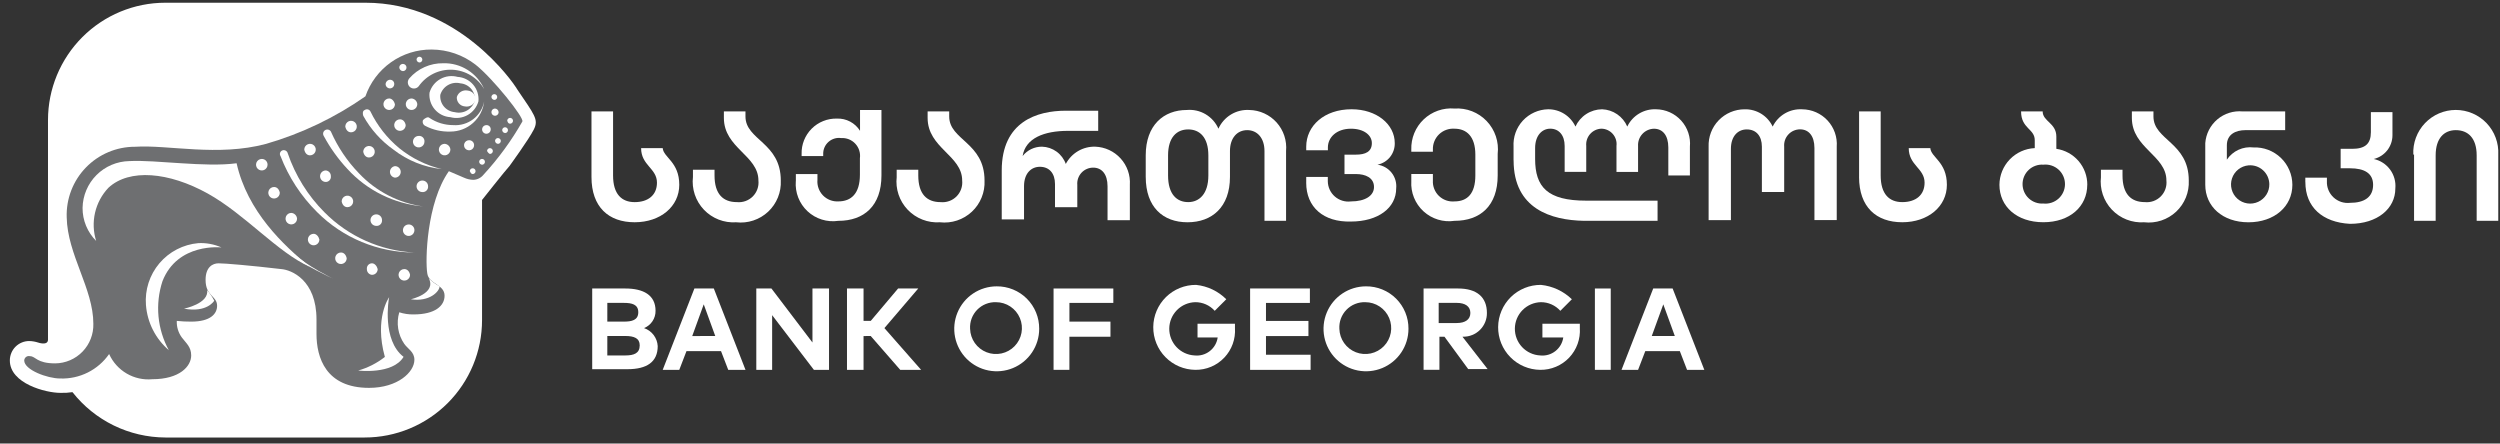 <svg width="186" height="33" viewBox="0 0 186 33" fill="none" xmlns="http://www.w3.org/2000/svg">
<rect x="0" y="0" width="186" height="33" fill="#333333" stroke="none"/>
<g clip-path="url(#clip0_926_7866)">
<path d="M38.437 6.571C38.167 6.148 34.151 0.203 27.188 0.203H12.3C9.985 0.203 7.765 1.123 6.128 2.76C4.491 4.397 3.571 6.618 3.571 8.933V25.267C3.571 25.749 2.821 25.481 2.821 25.481C2.613 25.415 2.396 25.378 2.178 25.373C1.988 25.372 1.799 25.409 1.624 25.482C1.448 25.554 1.288 25.661 1.154 25.795C1.019 25.93 0.913 26.09 0.841 26.265C0.768 26.441 0.732 26.63 0.732 26.82C0.732 28.538 3.41 29.229 4.482 29.229C4.786 29.24 5.09 29.222 5.391 29.176C6.214 30.222 7.263 31.069 8.46 31.654C9.656 32.238 10.969 32.544 12.3 32.55H27.134C29.45 32.55 31.67 31.63 33.307 29.993C34.944 28.356 35.864 26.136 35.864 23.82V14.877C35.864 14.877 37.684 12.575 37.899 12.361C37.899 12.361 39.344 10.379 39.718 9.631C40.093 8.883 39.772 8.56 38.433 6.579" fill="white"/>
<path d="M29.702 23.233C30.047 23.346 30.41 23.401 30.773 23.393C32.379 23.393 33.076 22.75 33.076 22.001C33.076 21.144 31.897 21.144 31.79 20.342C31.629 19.377 31.736 15.093 33.396 12.737L34.521 13.219C34.74 13.32 34.977 13.375 35.218 13.38C35.362 13.375 35.504 13.339 35.634 13.274C35.763 13.209 35.877 13.117 35.968 13.005C37.08 11.798 38.05 10.469 38.862 9.042C39.023 8.775 36.666 5.829 35.381 4.812C34.446 4.086 33.298 3.69 32.115 3.685C31.032 3.676 29.975 4.008 29.091 4.632C28.207 5.257 27.541 6.143 27.188 7.166C24.936 8.744 22.439 9.939 19.797 10.704C16.209 11.669 12.514 10.758 10.051 10.919C9.369 10.917 8.693 11.052 8.064 11.318C7.436 11.583 6.867 11.972 6.392 12.462C5.917 12.951 5.546 13.532 5.3 14.169C5.055 14.805 4.94 15.485 4.963 16.167C5.017 18.952 6.945 21.469 6.945 24.093C6.955 24.473 6.889 24.852 6.751 25.207C6.613 25.562 6.406 25.886 6.142 26.159C5.878 26.433 5.561 26.652 5.212 26.802C4.862 26.953 4.486 27.032 4.105 27.035C2.713 27.035 2.66 26.5 2.231 26.5C2.181 26.487 2.129 26.485 2.079 26.495C2.029 26.505 1.981 26.526 1.94 26.557C1.899 26.588 1.865 26.627 1.841 26.673C1.817 26.718 1.804 26.769 1.802 26.82C1.802 27.517 3.521 28.16 4.48 28.16C5.191 28.185 5.896 28.032 6.532 27.714C7.168 27.396 7.713 26.924 8.119 26.34C8.393 26.948 8.85 27.456 9.426 27.792C10.002 28.128 10.669 28.276 11.333 28.214C13.367 28.214 14.225 27.25 14.225 26.447C14.225 25.804 13.85 25.537 13.528 25.108C13.267 24.752 13.134 24.317 13.153 23.875C13.509 23.913 13.867 23.931 14.225 23.929C15.67 23.929 16.152 23.34 16.152 22.75C16.152 22 15.295 22.054 15.295 20.823C15.295 19.858 15.831 19.591 16.259 19.591C16.742 19.591 18.616 19.751 20.919 20.019C21.669 20.073 23.547 20.823 23.547 23.768V24.84C23.547 26.607 24.243 28.857 27.457 28.857C29.599 28.857 30.831 27.678 30.831 26.769C30.831 26.179 30.349 25.965 30.081 25.59C29.846 25.25 29.691 24.862 29.626 24.454C29.561 24.047 29.588 23.63 29.706 23.234" fill="#6E6F71"/>
<path d="M34.898 10.432C34.824 10.432 34.752 10.454 34.69 10.495C34.628 10.536 34.58 10.595 34.552 10.664C34.524 10.732 34.516 10.807 34.531 10.88C34.545 10.953 34.581 11.02 34.633 11.072C34.686 11.125 34.752 11.16 34.825 11.175C34.898 11.189 34.973 11.182 35.042 11.153C35.111 11.125 35.169 11.077 35.21 11.015C35.252 10.954 35.273 10.881 35.273 10.807C35.275 10.757 35.266 10.708 35.248 10.662C35.229 10.616 35.202 10.574 35.166 10.539C35.131 10.504 35.09 10.476 35.043 10.458C34.997 10.44 34.948 10.431 34.898 10.432Z" fill="white"/>
<path d="M36.188 9.308C36.125 9.308 36.063 9.327 36.01 9.362C35.957 9.397 35.916 9.448 35.892 9.506C35.867 9.565 35.861 9.63 35.873 9.692C35.886 9.754 35.916 9.812 35.961 9.857C36.006 9.902 36.063 9.932 36.126 9.945C36.188 9.957 36.253 9.951 36.312 9.926C36.37 9.902 36.42 9.861 36.456 9.808C36.491 9.755 36.51 9.693 36.51 9.629C36.512 9.587 36.505 9.544 36.489 9.504C36.474 9.464 36.45 9.428 36.42 9.398C36.39 9.368 36.353 9.344 36.314 9.329C36.274 9.313 36.231 9.306 36.188 9.308Z" fill="white"/>
<path d="M36.83 8.076C36.777 8.076 36.726 8.092 36.682 8.121C36.638 8.151 36.603 8.192 36.583 8.241C36.563 8.29 36.557 8.344 36.568 8.396C36.578 8.448 36.603 8.496 36.641 8.533C36.678 8.571 36.726 8.596 36.778 8.607C36.83 8.617 36.884 8.612 36.933 8.591C36.982 8.571 37.024 8.537 37.053 8.493C37.083 8.449 37.098 8.397 37.098 8.344C37.094 8.274 37.064 8.209 37.015 8.159C36.965 8.11 36.9 8.08 36.83 8.076Z" fill="white"/>
<path d="M26.118 9.844C26.203 9.844 26.286 9.819 26.356 9.772C26.427 9.725 26.482 9.658 26.514 9.579C26.546 9.501 26.555 9.415 26.538 9.332C26.522 9.249 26.481 9.172 26.421 9.112C26.361 9.052 26.285 9.012 26.201 8.995C26.118 8.979 26.032 8.987 25.954 9.019C25.876 9.052 25.809 9.107 25.762 9.177C25.715 9.248 25.689 9.331 25.689 9.415C25.743 9.683 25.904 9.844 26.118 9.844Z" fill="white"/>
<path d="M27.671 19.59C27.617 19.591 27.564 19.603 27.515 19.625C27.466 19.648 27.423 19.68 27.387 19.721C27.352 19.761 27.326 19.809 27.31 19.86C27.294 19.912 27.289 19.966 27.296 20.019C27.291 20.125 27.328 20.228 27.398 20.308C27.467 20.388 27.565 20.438 27.671 20.448C27.727 20.448 27.783 20.438 27.836 20.417C27.888 20.395 27.936 20.364 27.976 20.324C28.016 20.284 28.047 20.236 28.068 20.184C28.09 20.131 28.1 20.075 28.099 20.019C28.046 19.805 27.885 19.59 27.671 19.59Z" fill="white"/>
<path d="M30.081 20.019C29.996 20.019 29.913 20.044 29.843 20.091C29.772 20.138 29.717 20.205 29.685 20.284C29.652 20.362 29.644 20.448 29.66 20.531C29.677 20.614 29.718 20.691 29.778 20.751C29.838 20.811 29.914 20.852 29.997 20.868C30.08 20.884 30.166 20.876 30.245 20.844C30.323 20.811 30.39 20.756 30.437 20.686C30.484 20.615 30.509 20.532 30.509 20.448C30.456 20.18 30.295 20.019 30.081 20.019Z" fill="white"/>
<path d="M27.993 15.948C27.879 15.948 27.77 15.993 27.69 16.073C27.61 16.154 27.564 16.263 27.564 16.376C27.564 16.49 27.61 16.599 27.69 16.68C27.77 16.76 27.879 16.805 27.993 16.805C28.05 16.81 28.109 16.803 28.163 16.783C28.217 16.764 28.267 16.732 28.308 16.691C28.349 16.65 28.38 16.601 28.4 16.547C28.419 16.492 28.427 16.434 28.422 16.376C28.422 16.32 28.412 16.264 28.391 16.211C28.369 16.159 28.338 16.111 28.298 16.072C28.258 16.032 28.21 16 28.158 15.979C28.105 15.957 28.049 15.947 27.993 15.948Z" fill="white"/>
<path d="M29.385 13.217C29.499 13.217 29.608 13.172 29.688 13.092C29.769 13.012 29.814 12.903 29.814 12.789C29.814 12.675 29.769 12.566 29.688 12.486C29.608 12.405 29.499 12.36 29.385 12.36C29.282 12.375 29.187 12.426 29.118 12.505C29.049 12.583 29.012 12.684 29.012 12.789C29.012 12.893 29.049 12.995 29.118 13.073C29.187 13.152 29.282 13.203 29.385 13.217Z" fill="white"/>
<path d="M23.065 11.557C23.15 11.557 23.233 11.532 23.303 11.485C23.374 11.438 23.429 11.371 23.461 11.293C23.494 11.214 23.502 11.128 23.486 11.045C23.469 10.962 23.428 10.886 23.368 10.826C23.308 10.766 23.232 10.725 23.149 10.708C23.066 10.692 22.98 10.7 22.901 10.733C22.823 10.765 22.756 10.82 22.709 10.891C22.662 10.961 22.637 11.044 22.637 11.129C22.69 11.397 22.851 11.557 23.065 11.557Z" fill="white"/>
<path d="M25.366 18.786C25.281 18.786 25.198 18.811 25.128 18.859C25.058 18.906 25.003 18.973 24.97 19.051C24.938 19.129 24.929 19.215 24.946 19.299C24.962 19.382 25.003 19.458 25.063 19.518C25.123 19.578 25.199 19.619 25.282 19.635C25.366 19.652 25.452 19.643 25.53 19.611C25.608 19.578 25.675 19.524 25.723 19.453C25.77 19.383 25.795 19.3 25.795 19.215C25.741 18.947 25.58 18.786 25.366 18.786Z" fill="white"/>
<path d="M24.241 13.538C24.295 13.537 24.348 13.526 24.397 13.503C24.445 13.481 24.489 13.448 24.524 13.408C24.56 13.367 24.586 13.32 24.602 13.268C24.618 13.217 24.623 13.163 24.616 13.11C24.62 13.004 24.584 12.9 24.514 12.82C24.444 12.741 24.347 12.691 24.241 12.681C24.127 12.681 24.018 12.726 23.938 12.806C23.858 12.887 23.812 12.996 23.812 13.11C23.812 13.223 23.858 13.332 23.938 13.413C24.018 13.493 24.127 13.538 24.241 13.538Z" fill="white"/>
<path d="M21.673 15.84C21.588 15.84 21.505 15.865 21.434 15.912C21.364 15.959 21.309 16.026 21.277 16.104C21.244 16.183 21.236 16.269 21.252 16.352C21.269 16.435 21.31 16.512 21.37 16.572C21.43 16.631 21.506 16.672 21.589 16.689C21.672 16.705 21.758 16.697 21.837 16.664C21.915 16.632 21.982 16.577 22.029 16.507C22.076 16.436 22.101 16.353 22.101 16.268C22.094 16.157 22.046 16.053 21.967 15.974C21.889 15.895 21.784 15.847 21.673 15.84Z" fill="white"/>
<path d="M25.848 15.414C25.933 15.414 26.016 15.389 26.086 15.342C26.157 15.295 26.212 15.228 26.244 15.149C26.277 15.071 26.285 14.985 26.269 14.902C26.252 14.819 26.211 14.742 26.151 14.682C26.091 14.623 26.015 14.582 25.932 14.565C25.849 14.549 25.763 14.557 25.684 14.589C25.606 14.622 25.539 14.677 25.492 14.747C25.445 14.818 25.42 14.901 25.42 14.986C25.473 15.253 25.634 15.414 25.848 15.414Z" fill="white"/>
<path d="M19.477 11.825C19.392 11.825 19.31 11.85 19.239 11.898C19.169 11.945 19.114 12.011 19.081 12.09C19.049 12.168 19.04 12.254 19.057 12.338C19.073 12.421 19.114 12.497 19.174 12.557C19.234 12.617 19.311 12.658 19.394 12.674C19.477 12.691 19.563 12.682 19.641 12.65C19.72 12.617 19.787 12.562 19.834 12.492C19.881 12.421 19.906 12.339 19.906 12.254C19.907 12.197 19.896 12.141 19.875 12.089C19.854 12.037 19.822 11.989 19.782 11.949C19.742 11.909 19.695 11.877 19.642 11.856C19.59 11.835 19.534 11.824 19.477 11.825Z" fill="white"/>
<path d="M20.39 13.913C20.305 13.913 20.222 13.938 20.151 13.985C20.081 14.032 20.026 14.099 19.994 14.177C19.961 14.256 19.953 14.342 19.969 14.425C19.986 14.508 20.026 14.585 20.087 14.645C20.146 14.704 20.223 14.745 20.306 14.762C20.389 14.778 20.475 14.77 20.554 14.737C20.632 14.705 20.699 14.65 20.746 14.58C20.793 14.509 20.818 14.426 20.818 14.341C20.765 14.074 20.604 13.913 20.39 13.913Z" fill="white"/>
<path d="M23.335 17.395C23.25 17.395 23.167 17.42 23.097 17.467C23.026 17.514 22.971 17.581 22.939 17.659C22.906 17.737 22.898 17.824 22.914 17.907C22.931 17.99 22.972 18.066 23.032 18.126C23.092 18.186 23.168 18.227 23.251 18.244C23.334 18.26 23.42 18.252 23.499 18.219C23.577 18.187 23.644 18.132 23.691 18.061C23.738 17.991 23.763 17.908 23.763 17.823C23.71 17.609 23.549 17.395 23.335 17.395Z" fill="white"/>
<path d="M27.454 11.717C27.539 11.717 27.622 11.692 27.692 11.645C27.762 11.598 27.817 11.531 27.85 11.453C27.882 11.374 27.891 11.288 27.874 11.205C27.858 11.122 27.817 11.045 27.757 10.985C27.697 10.925 27.621 10.885 27.538 10.868C27.454 10.852 27.368 10.86 27.29 10.893C27.212 10.925 27.145 10.98 27.098 11.05C27.05 11.121 27.025 11.204 27.025 11.289C27.079 11.556 27.24 11.717 27.454 11.717Z" fill="white"/>
<path d="M30.405 16.699C30.32 16.699 30.237 16.724 30.167 16.771C30.096 16.818 30.041 16.885 30.009 16.963C29.977 17.042 29.968 17.128 29.985 17.211C30.001 17.294 30.042 17.37 30.102 17.43C30.162 17.49 30.238 17.531 30.321 17.548C30.405 17.564 30.491 17.556 30.569 17.523C30.647 17.491 30.714 17.436 30.761 17.366C30.808 17.295 30.834 17.212 30.834 17.127C30.834 17.071 30.824 17.015 30.803 16.962C30.781 16.91 30.75 16.863 30.71 16.823C30.67 16.782 30.622 16.751 30.57 16.73C30.518 16.709 30.462 16.698 30.405 16.699Z" fill="white"/>
<path d="M31.421 13.432C31.307 13.432 31.198 13.477 31.118 13.558C31.037 13.638 30.992 13.747 30.992 13.861C30.992 13.974 31.037 14.084 31.118 14.164C31.198 14.244 31.307 14.289 31.421 14.289C31.478 14.295 31.536 14.287 31.591 14.268C31.645 14.248 31.695 14.216 31.735 14.175C31.776 14.135 31.808 14.085 31.827 14.031C31.847 13.976 31.855 13.918 31.849 13.861C31.85 13.804 31.84 13.748 31.818 13.696C31.797 13.643 31.765 13.596 31.726 13.556C31.686 13.516 31.638 13.484 31.586 13.463C31.533 13.442 31.477 13.431 31.421 13.432Z" fill="white"/>
<path d="M31.151 10.111C31.066 10.111 30.983 10.136 30.913 10.183C30.843 10.23 30.788 10.297 30.755 10.376C30.723 10.454 30.714 10.54 30.731 10.623C30.747 10.706 30.788 10.783 30.848 10.843C30.908 10.903 30.984 10.943 31.067 10.96C31.151 10.976 31.237 10.968 31.315 10.936C31.393 10.903 31.46 10.848 31.508 10.778C31.555 10.707 31.58 10.624 31.58 10.54C31.585 10.482 31.578 10.424 31.558 10.37C31.538 10.315 31.507 10.266 31.466 10.225C31.425 10.184 31.376 10.152 31.321 10.133C31.267 10.113 31.209 10.106 31.151 10.111Z" fill="white"/>
<path d="M33.081 10.7C32.996 10.7 32.913 10.725 32.843 10.772C32.772 10.819 32.717 10.886 32.685 10.965C32.652 11.043 32.644 11.129 32.66 11.212C32.677 11.296 32.718 11.372 32.778 11.432C32.838 11.492 32.914 11.533 32.997 11.549C33.08 11.566 33.166 11.557 33.245 11.525C33.323 11.492 33.39 11.437 33.437 11.367C33.484 11.296 33.509 11.214 33.509 11.129C33.502 11.018 33.454 10.913 33.376 10.834C33.297 10.755 33.192 10.708 33.081 10.7Z" fill="white"/>
<path d="M29.757 8.879C29.672 8.879 29.589 8.904 29.519 8.951C29.448 8.998 29.393 9.065 29.361 9.143C29.328 9.222 29.32 9.308 29.336 9.391C29.353 9.474 29.394 9.551 29.454 9.611C29.514 9.671 29.59 9.711 29.673 9.728C29.756 9.744 29.842 9.736 29.921 9.703C29.999 9.671 30.066 9.616 30.113 9.546C30.16 9.475 30.185 9.392 30.185 9.307C30.132 9.04 29.971 8.879 29.757 8.879Z" fill="white"/>
<path d="M28.956 7.326C28.871 7.326 28.788 7.351 28.718 7.398C28.647 7.445 28.592 7.512 28.56 7.59C28.527 7.669 28.519 7.755 28.535 7.838C28.552 7.921 28.593 7.997 28.653 8.057C28.713 8.117 28.789 8.158 28.872 8.175C28.955 8.191 29.041 8.183 29.12 8.15C29.198 8.118 29.265 8.063 29.312 7.992C29.359 7.922 29.384 7.839 29.384 7.754C29.331 7.54 29.17 7.326 28.956 7.326Z" fill="white"/>
<path d="M30.618 7.326C30.533 7.326 30.45 7.351 30.38 7.398C30.309 7.445 30.254 7.512 30.222 7.59C30.189 7.669 30.181 7.755 30.198 7.838C30.214 7.921 30.255 7.997 30.315 8.057C30.375 8.117 30.451 8.158 30.534 8.175C30.617 8.191 30.704 8.183 30.782 8.15C30.86 8.118 30.927 8.063 30.974 7.992C31.021 7.922 31.047 7.839 31.047 7.754C31.039 7.643 30.991 7.538 30.913 7.46C30.834 7.381 30.729 7.333 30.618 7.326Z" fill="white"/>
<path d="M28.689 6.255C28.695 6.171 28.731 6.093 28.79 6.034C28.849 5.975 28.927 5.939 29.011 5.933C29.053 5.932 29.096 5.939 29.136 5.954C29.176 5.97 29.212 5.993 29.242 6.023C29.272 6.054 29.296 6.09 29.312 6.13C29.327 6.17 29.334 6.212 29.332 6.255C29.332 6.34 29.298 6.422 29.238 6.482C29.178 6.542 29.096 6.576 29.011 6.576C28.925 6.576 28.844 6.542 28.784 6.482C28.723 6.422 28.689 6.34 28.689 6.255Z" fill="white"/>
<path d="M29.707 5.023C29.707 4.97 29.723 4.918 29.752 4.874C29.782 4.83 29.823 4.796 29.872 4.776C29.921 4.755 29.975 4.75 30.027 4.761C30.079 4.771 30.127 4.796 30.164 4.834C30.202 4.871 30.227 4.919 30.238 4.971C30.248 5.023 30.242 5.077 30.222 5.126C30.202 5.175 30.168 5.217 30.124 5.246C30.08 5.275 30.028 5.291 29.975 5.291C29.905 5.287 29.84 5.257 29.79 5.208C29.741 5.158 29.711 5.093 29.707 5.023Z" fill="white"/>
<path d="M30.992 4.435C30.992 4.392 31.005 4.351 31.028 4.315C31.052 4.28 31.085 4.253 31.124 4.237C31.163 4.22 31.207 4.216 31.248 4.224C31.29 4.233 31.328 4.253 31.358 4.283C31.388 4.313 31.408 4.351 31.416 4.393C31.425 4.434 31.421 4.477 31.404 4.517C31.388 4.556 31.361 4.589 31.325 4.613C31.29 4.636 31.249 4.649 31.206 4.649C31.151 4.645 31.098 4.621 31.059 4.582C31.02 4.542 30.996 4.49 30.992 4.435Z" fill="white"/>
<path d="M36.562 7.219C36.562 7.176 36.575 7.135 36.599 7.1C36.622 7.064 36.656 7.037 36.695 7.021C36.734 7.004 36.777 7 36.819 7.009C36.86 7.017 36.898 7.037 36.928 7.067C36.958 7.097 36.979 7.135 36.987 7.177C36.995 7.218 36.991 7.262 36.975 7.301C36.959 7.34 36.931 7.373 36.896 7.397C36.861 7.42 36.819 7.433 36.777 7.433C36.721 7.429 36.669 7.405 36.63 7.366C36.59 7.327 36.566 7.274 36.562 7.219Z" fill="white"/>
<path d="M36.238 11.236C36.238 11.194 36.251 11.152 36.274 11.117C36.298 11.082 36.331 11.055 36.37 11.038C36.41 11.022 36.453 11.018 36.494 11.026C36.536 11.034 36.574 11.055 36.604 11.085C36.634 11.115 36.654 11.153 36.663 11.194C36.671 11.236 36.667 11.279 36.65 11.318C36.634 11.357 36.607 11.391 36.572 11.415C36.536 11.438 36.495 11.451 36.453 11.451C36.399 11.451 36.292 11.343 36.238 11.236Z" fill="white"/>
<path d="M36.832 10.486C36.832 10.444 36.844 10.402 36.868 10.367C36.892 10.332 36.925 10.305 36.964 10.288C37.003 10.272 37.046 10.268 37.088 10.276C37.13 10.284 37.168 10.305 37.198 10.335C37.228 10.365 37.248 10.403 37.256 10.444C37.265 10.486 37.26 10.529 37.244 10.568C37.228 10.607 37.2 10.641 37.165 10.665C37.13 10.688 37.089 10.701 37.046 10.701C36.991 10.697 36.938 10.673 36.899 10.634C36.859 10.594 36.836 10.542 36.832 10.486Z" fill="white"/>
<path d="M35.65 12.04C35.65 11.997 35.663 11.956 35.686 11.92C35.71 11.885 35.743 11.858 35.783 11.841C35.822 11.825 35.865 11.821 35.906 11.829C35.948 11.838 35.986 11.858 36.016 11.888C36.046 11.918 36.066 11.956 36.075 11.998C36.083 12.039 36.079 12.082 36.063 12.121C36.046 12.161 36.019 12.194 35.984 12.218C35.948 12.241 35.907 12.254 35.865 12.254C35.809 12.25 35.757 12.226 35.717 12.187C35.678 12.147 35.654 12.095 35.65 12.04Z" fill="white"/>
<path d="M34.953 12.734C34.953 12.692 34.966 12.65 34.989 12.615C35.013 12.58 35.046 12.553 35.085 12.536C35.124 12.52 35.167 12.516 35.209 12.524C35.251 12.532 35.289 12.553 35.319 12.583C35.349 12.613 35.369 12.651 35.377 12.693C35.386 12.734 35.382 12.777 35.365 12.816C35.349 12.855 35.322 12.889 35.286 12.912C35.251 12.936 35.21 12.949 35.167 12.949C35.06 12.949 35.007 12.841 34.953 12.734Z" fill="white"/>
<path d="M37.363 9.684C37.363 9.641 37.376 9.6 37.399 9.564C37.423 9.529 37.456 9.502 37.495 9.486C37.535 9.469 37.578 9.465 37.619 9.473C37.661 9.482 37.699 9.502 37.729 9.532C37.759 9.562 37.779 9.6 37.788 9.642C37.796 9.683 37.792 9.726 37.775 9.766C37.759 9.805 37.732 9.838 37.697 9.862C37.661 9.885 37.62 9.898 37.578 9.898C37.522 9.894 37.469 9.87 37.43 9.831C37.391 9.791 37.367 9.739 37.363 9.684Z" fill="white"/>
<path d="M37.738 8.986C37.738 8.944 37.751 8.902 37.774 8.867C37.798 8.832 37.831 8.805 37.87 8.788C37.91 8.772 37.953 8.768 37.994 8.776C38.036 8.784 38.074 8.805 38.104 8.835C38.134 8.865 38.154 8.903 38.163 8.944C38.171 8.986 38.167 9.029 38.15 9.068C38.134 9.107 38.107 9.141 38.072 9.164C38.036 9.188 37.995 9.201 37.953 9.201C37.845 9.201 37.792 9.147 37.738 8.986Z" fill="white"/>
<path d="M12.568 26.069C12.14 25.29 11.877 24.433 11.793 23.548C11.711 22.664 11.81 21.772 12.086 20.927C13.211 18.035 16.477 18.41 16.477 18.41C15.938 18.17 15.349 18.06 14.759 18.089C13.633 18.187 12.591 18.726 11.86 19.588C11.13 20.451 10.77 21.568 10.859 22.695C10.909 23.342 11.086 23.974 11.381 24.553C11.676 25.132 12.083 25.647 12.577 26.069" fill="white"/>
<path d="M7.16 17.93C6.835 17.608 6.578 17.224 6.403 16.801C6.228 16.378 6.14 15.924 6.143 15.466C6.159 14.548 6.531 13.672 7.18 13.022C7.829 12.373 8.706 12.001 9.624 11.985C11.605 11.878 15.247 12.467 17.603 12.146C18.407 15.734 21.085 18.251 23.062 19.857C20.652 18.786 18.242 15.947 15.457 14.399C12.565 12.793 9.62 12.525 8.067 13.97C7.575 14.489 7.231 15.131 7.071 15.828C6.911 16.525 6.941 17.252 7.157 17.934" fill="white"/>
<path d="M15.41 21.572C15.57 22.59 13.691 22.964 13.691 22.964C15.41 23.286 15.94 22.375 15.94 22.375C15.794 22.087 15.614 21.817 15.405 21.571" fill="white"/>
<path d="M28.955 22.108C28.955 22.108 27.83 23.661 28.634 26.556C28.045 27.018 27.372 27.361 26.652 27.567C26.652 27.567 29.223 27.888 30.026 26.549C28.42 25.317 28.901 22.318 28.955 22.101" fill="white"/>
<path d="M34.043 5.72C33.61 5.602 33.148 5.659 32.757 5.88C32.366 6.101 32.078 6.466 31.955 6.898C31.933 7.12 31.957 7.345 32.024 7.557C32.091 7.77 32.2 7.967 32.345 8.137C32.49 8.307 32.668 8.446 32.867 8.546C33.067 8.645 33.285 8.704 33.507 8.718C33.941 8.836 34.403 8.778 34.794 8.558C35.185 8.337 35.473 7.971 35.596 7.539C35.617 7.317 35.593 7.093 35.526 6.88C35.459 6.667 35.35 6.47 35.205 6.3C35.06 6.13 34.883 5.992 34.683 5.892C34.484 5.792 34.266 5.734 34.043 5.72ZM35.329 7.487C35.239 7.796 35.032 8.058 34.752 8.218C34.473 8.378 34.142 8.423 33.83 8.344C33.675 8.33 33.524 8.286 33.386 8.214C33.248 8.142 33.126 8.044 33.026 7.924C32.927 7.805 32.852 7.666 32.806 7.518C32.76 7.369 32.744 7.213 32.758 7.058C32.849 6.749 33.055 6.487 33.335 6.327C33.614 6.167 33.945 6.122 34.257 6.201C34.413 6.214 34.563 6.258 34.701 6.33C34.839 6.402 34.961 6.501 35.061 6.62C35.161 6.74 35.236 6.878 35.282 7.027C35.328 7.175 35.344 7.332 35.329 7.487Z" fill="white"/>
<path d="M33.988 7.219C34.037 7.053 34.147 6.91 34.296 6.821C34.445 6.732 34.622 6.702 34.792 6.737C34.962 6.752 35.12 6.833 35.23 6.964C35.341 7.094 35.395 7.263 35.381 7.434C35.333 7.6 35.223 7.743 35.074 7.832C34.925 7.921 34.748 7.951 34.578 7.916C34.407 7.901 34.25 7.82 34.139 7.689C34.029 7.559 33.975 7.39 33.988 7.219Z" fill="white"/>
<path d="M31.904 20.713C32.493 21.838 30.564 22.266 30.564 22.266C31.956 22.48 32.706 21.677 32.706 21.302C32.411 21.145 32.141 20.947 31.903 20.712" fill="white"/>
<path d="M19.852 17.02C19.852 17.02 20.12 17.341 20.548 17.77C21.089 18.289 21.663 18.771 22.267 19.215C22.857 19.66 23.484 20.055 24.141 20.394C24.344 20.523 24.559 20.63 24.784 20.715C24.875 20.745 24.965 20.781 25.052 20.823C24.965 20.781 24.875 20.745 24.784 20.715C24.541 20.633 24.308 20.525 24.087 20.394C23.401 20.066 22.739 19.69 22.106 19.269C21.48 18.855 20.889 18.389 20.339 17.877C20.072 17.644 19.822 17.393 19.589 17.127C19.563 17.097 19.549 17.059 19.549 17.02C19.549 16.98 19.563 16.942 19.589 16.913C19.688 16.914 19.784 16.952 19.857 17.02" fill="white"/>
<path d="M36.025 6.631C35.782 6.21 35.436 5.858 35.021 5.605C34.605 5.353 34.133 5.21 33.647 5.188C33.161 5.167 32.678 5.268 32.242 5.483C31.806 5.698 31.431 6.019 31.151 6.417C31.113 6.464 31.066 6.503 31.012 6.532C30.959 6.56 30.9 6.578 30.84 6.584C30.779 6.589 30.718 6.583 30.661 6.565C30.603 6.546 30.549 6.517 30.503 6.478C30.456 6.438 30.418 6.39 30.391 6.336C30.363 6.282 30.347 6.223 30.343 6.162C30.338 6.102 30.346 6.041 30.366 5.984C30.385 5.926 30.416 5.873 30.456 5.828C30.769 5.469 31.156 5.183 31.591 4.989C32.026 4.795 32.497 4.699 32.973 4.706C33.616 4.687 34.25 4.861 34.793 5.204C35.337 5.547 35.766 6.045 36.026 6.633" fill="white"/>
<path d="M32.864 12.579C31.556 12.441 30.313 11.94 29.275 11.133C28.344 10.476 27.575 9.615 27.026 8.616C26.973 8.455 26.973 8.241 27.133 8.187C27.167 8.163 27.206 8.146 27.248 8.138C27.289 8.13 27.332 8.131 27.372 8.141C27.413 8.152 27.451 8.171 27.484 8.197C27.517 8.224 27.543 8.257 27.562 8.295C28.071 9.348 28.802 10.278 29.704 11.024C30.627 11.773 31.707 12.305 32.864 12.579Z" fill="white"/>
<path d="M31.473 15.358C29.317 15.162 27.312 14.169 25.85 12.573C25.158 11.832 24.564 11.004 24.084 10.11C24.041 10.039 24.028 9.954 24.048 9.873C24.068 9.793 24.12 9.724 24.191 9.681C24.262 9.639 24.347 9.626 24.427 9.646C24.508 9.666 24.577 9.717 24.619 9.788C25.125 10.94 25.832 11.992 26.708 12.895C27.97 14.234 29.651 15.103 31.474 15.358" fill="white"/>
<path d="M21.03 11.182C21.069 11.171 21.109 11.168 21.149 11.173C21.189 11.178 21.227 11.191 21.262 11.211C21.297 11.231 21.328 11.258 21.352 11.289C21.377 11.321 21.395 11.358 21.405 11.396C21.968 13.049 22.901 14.551 24.134 15.788C25.914 17.587 28.302 18.657 30.829 18.787C28.117 18.782 25.518 17.704 23.599 15.788C22.404 14.605 21.473 13.181 20.87 11.611C20.846 11.573 20.831 11.531 20.826 11.487C20.821 11.442 20.826 11.398 20.842 11.356C20.858 11.314 20.883 11.277 20.916 11.246C20.949 11.216 20.988 11.194 21.031 11.182" fill="white"/>
<path d="M31.953 8.772C32.475 9.124 33.091 9.31 33.72 9.308C34.255 9.349 34.785 9.191 35.21 8.865C35.636 8.539 35.925 8.067 36.024 7.54C35.955 8.159 35.66 8.731 35.196 9.146C34.731 9.562 34.13 9.79 33.507 9.789C32.855 9.812 32.209 9.665 31.633 9.361C31.557 9.322 31.498 9.257 31.469 9.178C31.439 9.098 31.44 9.011 31.472 8.932C31.633 8.771 31.847 8.664 31.954 8.771" fill="white"/>
<path d="M48.773 23.124C48.777 23.4 48.697 23.671 48.544 23.9C48.391 24.13 48.172 24.308 47.916 24.41C48.2 24.506 48.448 24.685 48.63 24.924C48.811 25.163 48.917 25.45 48.934 25.749C48.934 26.928 48.13 27.468 46.684 27.468H44.06V21.464H46.524C47.862 21.464 48.773 21.947 48.773 23.124ZM45.184 23.928H46.417C47.006 23.928 47.488 23.821 47.488 23.231C47.488 22.642 47.006 22.535 46.417 22.535H45.185L45.184 23.928ZM45.184 26.445H46.524C47.167 26.445 47.595 26.284 47.595 25.695C47.595 25.159 47.167 24.998 46.524 24.998H45.185L45.184 26.445Z" fill="white"/>
<path d="M54.18 27.516L53.644 26.124H51.074L50.538 27.516H49.306L51.663 21.464H53.108L55.465 27.516H54.18ZM53.215 24.999L52.358 22.643L51.502 25.002L53.215 24.999Z" fill="white"/>
<path d="M60.553 27.516L57.447 23.447V27.516H56.269V21.464H57.395L60.447 25.481V21.464H61.679V27.516H60.553Z" fill="white"/>
<path d="M64.248 25.002V27.519H63.016V21.464H64.248V23.874H64.784L66.818 21.464H68.317L65.8 24.41L68.53 27.516H66.977L64.782 24.999L64.248 25.002Z" fill="white"/>
<path d="M77.316 24.464C77.316 25.089 77.13 25.7 76.783 26.219C76.436 26.739 75.942 27.144 75.365 27.383C74.788 27.622 74.152 27.685 73.539 27.563C72.926 27.441 72.363 27.14 71.921 26.698C71.48 26.256 71.179 25.693 71.057 25.08C70.935 24.467 70.997 23.832 71.237 23.255C71.476 22.677 71.881 22.184 72.4 21.836C72.92 21.489 73.531 21.304 74.156 21.304C74.572 21.3 74.984 21.38 75.369 21.537C75.754 21.695 76.104 21.927 76.398 22.221C76.692 22.516 76.925 22.865 77.082 23.25C77.24 23.635 77.319 24.048 77.316 24.464ZM72.175 24.464C72.185 24.843 72.307 25.21 72.525 25.521C72.743 25.831 73.048 26.07 73.401 26.208C73.754 26.346 74.141 26.376 74.511 26.296C74.882 26.216 75.221 26.028 75.485 25.756C75.749 25.484 75.928 25.141 75.998 24.768C76.068 24.395 76.027 24.01 75.879 23.661C75.732 23.311 75.484 23.013 75.168 22.804C74.852 22.594 74.481 22.482 74.102 22.483C73.842 22.474 73.583 22.52 73.342 22.617C73.101 22.714 72.882 22.861 72.701 23.047C72.519 23.234 72.379 23.456 72.288 23.7C72.198 23.944 72.159 24.204 72.175 24.464Z" fill="white"/>
<path d="M79.563 25.053V27.516H78.385V21.464H82.832V22.536H79.565V23.928H82.618V25.053H79.563Z" fill="white"/>
<path d="M91.233 22.267L90.376 23.125C90.194 22.921 89.971 22.759 89.722 22.648C89.473 22.538 89.203 22.481 88.931 22.482C88.417 22.494 87.929 22.704 87.567 23.069C87.206 23.434 87.001 23.924 86.993 24.438C86.987 24.951 87.179 25.447 87.53 25.821C87.882 26.196 88.364 26.419 88.877 26.445C89.281 26.489 89.687 26.373 90.007 26.123C90.328 25.873 90.539 25.509 90.596 25.106H89.096V24.088H91.881V24.409C91.908 24.811 91.851 25.213 91.715 25.591C91.578 25.97 91.365 26.316 91.088 26.607C90.812 26.899 90.478 27.13 90.107 27.287C89.737 27.443 89.338 27.521 88.936 27.516C88.521 27.512 88.111 27.427 87.728 27.265C87.347 27.103 87 26.867 86.709 26.571C86.418 26.275 86.188 25.925 86.033 25.54C85.877 25.156 85.799 24.744 85.803 24.329C85.806 23.914 85.891 23.504 86.053 23.122C86.215 22.74 86.451 22.393 86.747 22.102C87.043 21.811 87.393 21.582 87.778 21.426C88.163 21.271 88.574 21.192 88.989 21.196C89.84 21.284 90.634 21.662 91.238 22.267" fill="white"/>
<path d="M93.008 27.516V21.464H97.456V22.536H94.189V23.875H97.348V25.002H94.189V26.394H97.509V27.519L93.008 27.516Z" fill="white"/>
<path d="M104.79 24.464C104.79 25.089 104.605 25.7 104.258 26.219C103.911 26.739 103.417 27.144 102.84 27.383C102.262 27.622 101.627 27.685 101.014 27.563C100.401 27.441 99.838 27.14 99.396 26.698C98.954 26.256 98.653 25.693 98.531 25.08C98.409 24.467 98.472 23.832 98.711 23.255C98.95 22.677 99.355 22.184 99.875 21.836C100.395 21.489 101.006 21.304 101.63 21.304C102.046 21.3 102.459 21.38 102.844 21.537C103.229 21.695 103.579 21.927 103.873 22.221C104.167 22.516 104.399 22.865 104.557 23.25C104.715 23.635 104.794 24.048 104.79 24.464ZM99.649 24.464C99.66 24.843 99.781 25.21 100 25.521C100.218 25.831 100.523 26.07 100.876 26.208C101.229 26.346 101.615 26.376 101.986 26.296C102.356 26.216 102.695 26.028 102.96 25.756C103.224 25.484 103.402 25.141 103.473 24.768C103.543 24.395 103.501 24.01 103.354 23.661C103.206 23.311 102.959 23.013 102.643 22.804C102.327 22.594 101.956 22.482 101.577 22.483C101.317 22.474 101.058 22.52 100.817 22.617C100.575 22.714 100.357 22.861 100.176 23.047C99.994 23.234 99.854 23.456 99.763 23.7C99.672 23.944 99.634 24.204 99.649 24.464Z" fill="white"/>
<path d="M110.626 23.284C110.629 23.517 110.586 23.748 110.498 23.963C110.41 24.179 110.28 24.375 110.115 24.54C109.951 24.704 109.755 24.834 109.539 24.922C109.323 25.01 109.092 25.054 108.86 25.051H108.806L110.68 27.461H109.235L107.468 25.051H107.093V27.514H105.914V21.464H108.485C109.876 21.464 110.626 22.107 110.626 23.284ZM107.038 24.034H108.377C109.02 24.034 109.395 23.766 109.395 23.284C109.395 22.802 109.02 22.534 108.377 22.534H107.038V24.034Z" fill="white"/>
<path d="M116.945 22.267L116.088 23.125C115.906 22.921 115.683 22.759 115.434 22.648C115.185 22.538 114.915 22.481 114.643 22.482C114.129 22.494 113.641 22.704 113.279 23.069C112.918 23.434 112.712 23.924 112.706 24.438C112.699 24.951 112.891 25.447 113.242 25.821C113.594 26.196 114.076 26.419 114.589 26.445C114.993 26.489 115.399 26.373 115.719 26.123C116.04 25.873 116.251 25.509 116.308 25.106H114.755V24.088H117.54V24.409C117.566 24.811 117.509 25.213 117.373 25.591C117.236 25.969 117.023 26.315 116.747 26.607C116.47 26.899 116.136 27.13 115.765 27.286C115.395 27.443 114.996 27.521 114.594 27.516C114.179 27.512 113.769 27.427 113.387 27.265C113.005 27.103 112.659 26.867 112.368 26.571C112.077 26.275 111.847 25.925 111.691 25.54C111.536 25.156 111.458 24.744 111.461 24.329C111.465 23.914 111.55 23.504 111.712 23.122C111.874 22.74 112.11 22.393 112.405 22.102C112.701 21.811 113.052 21.582 113.436 21.426C113.821 21.271 114.233 21.192 114.648 21.196C115.514 21.284 116.325 21.662 116.95 22.267" fill="white"/>
<path d="M119.839 21.464H118.66V27.516H119.839V21.464Z" fill="white"/>
<path d="M125.516 27.516L124.98 26.124H122.409L121.874 27.516H120.642L122.999 21.464H124.444L126.801 27.516H125.516ZM124.606 24.999L123.749 22.643L122.892 24.999H124.606Z" fill="white"/>
<path d="M44.006 13.164V8.29H45.612V13.056C45.612 14.448 46.255 15.038 47.218 15.038C48.236 15.038 48.878 14.502 48.878 13.592C48.878 12.521 47.699 12.306 47.699 11.022H49.306C49.359 11.718 50.538 12.04 50.538 13.751C50.538 15.357 49.146 16.536 47.217 16.536C45.288 16.536 44.006 15.413 44.006 13.164Z" fill="white"/>
<path d="M51.555 13.163V12.628H53.161V13.056C53.161 14.448 53.804 15.037 54.821 15.037C55.038 15.059 55.256 15.033 55.461 14.96C55.666 14.887 55.852 14.769 56.006 14.616C56.159 14.462 56.277 14.276 56.35 14.071C56.423 13.866 56.449 13.648 56.427 13.431C56.427 11.557 53.857 11.021 53.857 8.772V8.29H55.463V8.665C55.463 10.432 58.091 10.593 58.091 13.431C58.112 13.863 58.038 14.294 57.875 14.695C57.712 15.096 57.465 15.456 57.149 15.752C56.833 16.047 56.457 16.27 56.046 16.406C55.636 16.542 55.2 16.587 54.771 16.538C54.327 16.567 53.882 16.499 53.468 16.338C53.053 16.176 52.679 15.926 52.372 15.604C52.065 15.282 51.833 14.896 51.692 14.475C51.551 14.053 51.504 13.605 51.555 13.163Z" fill="white"/>
<path d="M59.212 13.485V12.949H60.818V13.378C60.799 13.589 60.826 13.802 60.897 14.001C60.967 14.201 61.08 14.383 61.227 14.536C61.375 14.688 61.553 14.807 61.75 14.884C61.948 14.962 62.159 14.996 62.371 14.984C63.335 14.984 63.977 14.395 63.977 13.003V11.772C64.004 11.578 63.987 11.38 63.928 11.194C63.869 11.007 63.769 10.836 63.636 10.693C63.503 10.549 63.34 10.437 63.158 10.364C62.976 10.292 62.781 10.26 62.585 10.273C62.417 10.248 62.246 10.261 62.084 10.309C61.921 10.358 61.771 10.441 61.644 10.553C61.516 10.665 61.415 10.803 61.346 10.958C61.277 11.113 61.243 11.282 61.246 11.451V11.612H59.64V11.451C59.63 11.104 59.692 10.758 59.821 10.435C59.95 10.112 60.143 9.819 60.389 9.573C60.635 9.327 60.928 9.133 61.251 9.005C61.574 8.876 61.92 8.814 62.268 8.823C62.609 8.81 62.947 8.887 63.249 9.047C63.551 9.207 63.805 9.443 63.986 9.733V8.183H65.58V13.056C65.58 15.306 64.294 16.431 62.367 16.431C61.956 16.491 61.538 16.458 61.142 16.334C60.746 16.211 60.383 16 60.079 15.717C59.776 15.434 59.54 15.087 59.389 14.7C59.238 14.314 59.176 13.899 59.207 13.485" fill="white"/>
<path d="M66.713 13.164V12.628H68.32V13.056C68.32 14.448 68.963 15.038 69.979 15.038C70.196 15.06 70.414 15.033 70.619 14.96C70.824 14.887 71.01 14.77 71.164 14.616C71.318 14.462 71.435 14.276 71.508 14.071C71.581 13.866 71.608 13.648 71.586 13.431C71.586 11.557 69.015 11.022 69.015 8.772V8.29H70.621V8.665C70.621 10.432 73.249 10.593 73.249 13.431C73.27 13.863 73.196 14.295 73.033 14.695C72.871 15.096 72.623 15.457 72.307 15.752C71.991 16.047 71.615 16.271 71.204 16.406C70.794 16.542 70.359 16.587 69.929 16.538C69.485 16.567 69.041 16.499 68.626 16.337C68.212 16.176 67.838 15.925 67.532 15.603C67.225 15.281 66.993 14.896 66.852 14.474C66.711 14.053 66.664 13.605 66.715 13.164" fill="white"/>
<path d="M84.061 13.753V16.381H82.401V13.864C82.401 12.954 81.973 12.472 81.33 12.472C81.166 12.472 81.004 12.507 80.854 12.573C80.704 12.639 80.569 12.735 80.458 12.856C80.348 12.977 80.263 13.12 80.21 13.275C80.157 13.43 80.137 13.594 80.151 13.758V15.414H78.492V13.695C78.492 12.892 78.063 12.409 77.367 12.409C76.724 12.409 76.188 12.892 76.188 13.855V16.323H74.529V12.684C74.529 9.045 77.157 8.237 79.295 8.237H81.706V9.736H79.457C77.69 9.736 76.297 10.271 76.083 11.61C76.254 11.39 76.473 11.213 76.724 11.092C76.975 10.971 77.25 10.91 77.528 10.913C77.918 10.924 78.296 11.053 78.611 11.282C78.927 11.512 79.165 11.831 79.295 12.199C79.503 11.8 79.82 11.468 80.208 11.24C80.596 11.013 81.041 10.899 81.491 10.913C81.847 10.926 82.198 11.01 82.522 11.161C82.845 11.311 83.136 11.525 83.375 11.79C83.615 12.054 83.799 12.364 83.917 12.701C84.035 13.038 84.084 13.396 84.061 13.752" fill="white"/>
<path d="M85.242 13.163V11.557C85.242 9.308 86.581 8.183 88.295 8.183C88.784 8.139 89.274 8.249 89.697 8.499C90.12 8.749 90.454 9.125 90.651 9.575C90.848 9.136 91.174 8.768 91.585 8.519C91.996 8.27 92.474 8.153 92.954 8.183C93.338 8.191 93.716 8.277 94.065 8.438C94.414 8.598 94.727 8.829 94.983 9.115C95.239 9.402 95.433 9.738 95.553 10.102C95.674 10.467 95.718 10.853 95.683 11.236V16.43H94.077V11.236C94.077 10.271 93.541 9.683 92.791 9.683C92.041 9.683 91.509 10.271 91.509 11.236V13.163C91.509 15.412 90.17 16.537 88.349 16.537C86.529 16.537 85.243 15.412 85.243 13.163H85.242ZM89.902 13.056V11.557C89.902 10.218 89.259 9.629 88.403 9.629C87.547 9.629 86.904 10.219 86.904 11.557V13.056C86.904 14.448 87.547 15.037 88.403 15.037C89.207 15.037 89.902 14.448 89.902 13.056Z" fill="white"/>
<path d="M97.183 13.588V13.163H98.789V13.487C98.791 13.702 98.839 13.915 98.929 14.11C99.02 14.305 99.15 14.48 99.312 14.621C99.475 14.763 99.665 14.868 99.871 14.931C100.077 14.994 100.294 15.013 100.507 14.986C101.579 14.986 102.226 14.557 102.226 13.914C102.226 13.218 101.583 12.95 100.887 12.95H100.03V11.505H100.887C101.584 11.505 102.066 11.29 102.066 10.647C102.066 10.058 101.477 9.576 100.513 9.576C99.442 9.576 98.795 10.219 98.795 10.968V11.182H97.183V10.914C97.183 9.362 98.522 8.129 100.557 8.129C102.431 8.129 103.77 9.254 103.77 10.646C103.778 11.022 103.654 11.389 103.419 11.683C103.184 11.976 102.853 12.178 102.484 12.253C102.9 12.309 103.278 12.525 103.538 12.854C103.798 13.184 103.919 13.602 103.876 14.02C103.876 15.465 102.537 16.483 100.502 16.483C98.467 16.537 97.181 15.412 97.181 13.591" fill="white"/>
<path d="M105.001 13.484V12.948H106.607V13.433C106.595 13.644 106.629 13.856 106.707 14.053C106.784 14.251 106.903 14.429 107.055 14.576C107.208 14.723 107.39 14.836 107.59 14.907C107.79 14.977 108.002 15.004 108.213 14.985C109.178 14.985 109.766 14.396 109.766 13.058V11.503C109.766 10.164 109.123 9.575 108.213 9.575C108.003 9.561 107.793 9.591 107.595 9.663C107.397 9.735 107.216 9.848 107.065 9.994C106.914 10.141 106.795 10.317 106.716 10.513C106.637 10.708 106.6 10.918 106.607 11.128V11.289H105.001V11.128C104.988 10.71 105.063 10.293 105.222 9.906C105.381 9.519 105.62 9.169 105.923 8.881C106.227 8.593 106.588 8.372 106.983 8.233C107.378 8.094 107.797 8.04 108.214 8.075C108.658 8.046 109.103 8.114 109.517 8.276C109.931 8.437 110.305 8.688 110.611 9.01C110.918 9.332 111.15 9.717 111.291 10.139C111.432 10.56 111.479 11.008 111.428 11.449V13.056C111.428 15.305 110.142 16.43 108.214 16.43C107.801 16.491 107.38 16.459 106.981 16.337C106.581 16.214 106.214 16.004 105.907 15.722C105.599 15.44 105.358 15.092 105.201 14.705C105.044 14.318 104.976 13.901 105.001 13.484Z" fill="white"/>
<path d="M112.608 11.933V10.915C112.587 10.562 112.637 10.208 112.756 9.874C112.875 9.541 113.06 9.235 113.3 8.975C113.54 8.715 113.831 8.506 114.153 8.361C114.476 8.216 114.825 8.137 115.179 8.13C115.605 8.127 116.024 8.246 116.385 8.474C116.746 8.702 117.033 9.029 117.213 9.416C117.388 9.036 117.666 8.713 118.017 8.485C118.368 8.257 118.776 8.134 119.195 8.13C119.597 8.145 119.987 8.273 120.318 8.501C120.65 8.729 120.91 9.046 121.069 9.416C121.26 9.015 121.566 8.679 121.947 8.451C122.328 8.222 122.768 8.111 123.212 8.13C123.564 8.134 123.913 8.21 124.234 8.355C124.556 8.5 124.844 8.71 125.08 8.971C125.317 9.233 125.496 9.541 125.608 9.875C125.72 10.21 125.761 10.564 125.729 10.915V13.057H124.123V10.969C124.123 10.059 123.694 9.577 123.051 9.577C122.888 9.581 122.728 9.618 122.58 9.685C122.432 9.753 122.299 9.85 122.189 9.97C122.079 10.09 121.994 10.23 121.94 10.384C121.886 10.537 121.863 10.7 121.872 10.862V12.79H120.266V10.859C120.286 10.699 120.272 10.537 120.224 10.383C120.177 10.229 120.097 10.086 119.991 9.965C119.885 9.844 119.754 9.746 119.608 9.679C119.461 9.611 119.302 9.575 119.141 9.574C118.981 9.58 118.824 9.618 118.68 9.687C118.536 9.756 118.407 9.854 118.302 9.974C118.196 10.095 118.117 10.235 118.068 10.387C118.019 10.54 118.001 10.7 118.016 10.859V12.787H116.41V10.859C116.41 10.056 115.981 9.574 115.338 9.574C114.749 9.574 114.213 10.056 114.213 11.019V11.823C114.213 13.911 115.123 14.929 118.016 14.929H123.323V16.428H117.807C115.451 16.375 112.612 15.571 112.612 11.93" fill="white"/>
<path d="M136.653 10.914V16.373H134.994V11.015C134.994 10.106 134.565 9.623 133.922 9.623C133.758 9.624 133.596 9.658 133.446 9.724C133.296 9.79 133.161 9.887 133.051 10.008C132.94 10.129 132.855 10.271 132.802 10.426C132.75 10.581 132.729 10.746 132.743 10.909V14.283H131.084V10.914C131.084 10.111 130.655 9.629 129.959 9.629C129.316 9.629 128.78 10.111 128.78 11.074V16.376H127.121V10.917C127.107 10.557 127.165 10.197 127.293 9.86C127.421 9.522 127.616 9.214 127.867 8.954C128.117 8.694 128.417 8.487 128.749 8.346C129.081 8.205 129.438 8.132 129.799 8.132C130.234 8.121 130.664 8.236 131.035 8.464C131.405 8.693 131.702 9.024 131.887 9.418C132.085 9.011 132.399 8.671 132.79 8.442C133.181 8.213 133.631 8.106 134.083 8.132C134.438 8.135 134.789 8.21 135.114 8.353C135.439 8.497 135.732 8.706 135.973 8.967C136.214 9.228 136.398 9.536 136.516 9.871C136.633 10.207 136.68 10.563 136.653 10.917" fill="white"/>
<path d="M138.316 13.163V8.29H139.923V13.056C139.923 14.448 140.565 15.037 141.529 15.037C142.547 15.037 143.189 14.502 143.189 13.592C143.189 12.52 142.01 12.306 142.01 11.021H143.616C143.67 11.718 144.848 12.039 144.848 13.751C144.848 15.357 143.456 16.535 141.528 16.535C139.599 16.535 138.314 15.41 138.314 13.161" fill="white"/>
<path d="M155.292 13.749C155.292 15.355 154.006 16.534 152.025 16.534C150.043 16.534 148.758 15.359 148.758 13.749C148.762 13.044 149.038 12.368 149.527 11.86C150.016 11.352 150.681 11.051 151.386 11.02V10.431C151.386 9.573 150.368 9.573 150.368 8.289H151.974C151.974 9.039 152.992 9.146 152.992 10.163V11.072C153.634 11.166 154.221 11.488 154.644 11.98C155.068 12.473 155.299 13.101 155.295 13.75L155.292 13.749ZM153.635 13.697C153.635 13.493 153.592 13.291 153.509 13.105C153.426 12.919 153.305 12.752 153.154 12.616C153.002 12.48 152.824 12.377 152.63 12.314C152.436 12.251 152.231 12.23 152.029 12.251C151.83 12.237 151.631 12.264 151.444 12.331C151.256 12.397 151.084 12.501 150.939 12.637C150.794 12.773 150.678 12.937 150.598 13.119C150.519 13.301 150.478 13.498 150.478 13.697C150.478 13.896 150.519 14.093 150.598 14.275C150.678 14.457 150.794 14.622 150.939 14.757C151.084 14.893 151.256 14.997 151.444 15.063C151.631 15.13 151.83 15.157 152.029 15.143C152.231 15.165 152.436 15.143 152.63 15.08C152.824 15.017 153.002 14.914 153.154 14.778C153.305 14.642 153.426 14.475 153.509 14.289C153.592 14.103 153.635 13.901 153.635 13.698" fill="white"/>
<path d="M156.309 13.163V12.628H157.915V13.056C157.915 14.448 158.558 15.037 159.575 15.037C159.791 15.059 160.01 15.033 160.215 14.96C160.42 14.887 160.606 14.769 160.759 14.616C160.913 14.462 161.031 14.276 161.104 14.071C161.177 13.866 161.203 13.648 161.181 13.431C161.181 11.557 158.611 11.021 158.611 8.772V8.29H160.217V8.665C160.217 10.432 162.845 10.593 162.845 13.431C162.865 13.863 162.792 14.294 162.629 14.695C162.466 15.096 162.218 15.456 161.903 15.752C161.587 16.047 161.21 16.27 160.8 16.406C160.389 16.542 159.954 16.587 159.524 16.538C159.081 16.567 158.636 16.498 158.222 16.337C157.808 16.176 157.434 15.925 157.127 15.603C156.821 15.281 156.589 14.896 156.448 14.474C156.307 14.052 156.26 13.605 156.311 13.163" fill="white"/>
<path d="M164.072 13.749V10.646C164.097 10.307 164.189 9.977 164.343 9.674C164.497 9.371 164.71 9.102 164.969 8.883C165.229 8.663 165.529 8.498 165.853 8.396C166.178 8.294 166.519 8.258 166.857 8.29H170.017V9.682H167.071C166.321 9.682 165.678 10.003 165.678 10.807V11.879C165.893 11.559 166.191 11.305 166.541 11.145C166.891 10.984 167.278 10.924 167.66 10.969C168.034 10.955 168.408 11.016 168.758 11.15C169.108 11.284 169.428 11.487 169.698 11.746C169.968 12.007 170.182 12.318 170.329 12.663C170.476 13.008 170.552 13.379 170.552 13.754C170.552 15.36 169.213 16.538 167.285 16.538C165.356 16.538 164.072 15.359 164.072 13.749ZM168.838 13.695C168.834 13.499 168.79 13.307 168.709 13.129C168.627 12.951 168.51 12.792 168.364 12.662C168.219 12.531 168.048 12.432 167.862 12.37C167.677 12.309 167.48 12.286 167.286 12.303C167.009 12.328 166.746 12.433 166.528 12.605C166.311 12.778 166.148 13.01 166.061 13.274C165.973 13.537 165.964 13.82 166.036 14.089C166.107 14.357 166.255 14.599 166.462 14.784C166.669 14.969 166.925 15.09 167.199 15.132C167.474 15.174 167.755 15.134 168.007 15.018C168.259 14.903 168.472 14.716 168.62 14.481C168.768 14.246 168.844 13.973 168.838 13.695Z" fill="white"/>
<path d="M171.516 13.539V13.217H173.122V13.485C173.112 13.708 173.151 13.931 173.235 14.138C173.32 14.345 173.448 14.531 173.611 14.683C173.775 14.836 173.969 14.951 174.181 15.022C174.393 15.092 174.618 15.116 174.84 15.091C175.912 15.091 176.559 14.662 176.559 13.752C176.559 12.895 175.916 12.52 174.84 12.52H174.144V11.073H175.001C175.965 11.073 176.393 10.698 176.393 9.841V8.344H177.999V10.062C177.999 10.47 177.861 10.866 177.609 11.187C177.356 11.507 177.004 11.733 176.607 11.829C177.097 11.935 177.531 12.217 177.827 12.622C178.123 13.027 178.26 13.526 178.213 14.025C178.213 15.524 176.874 16.653 174.839 16.653C172.804 16.546 171.519 15.421 171.519 13.547" fill="white"/>
<path d="M179.551 11.504C179.529 11.075 179.595 10.647 179.744 10.245C179.893 9.842 180.122 9.475 180.418 9.164C180.713 8.853 181.069 8.605 181.463 8.436C181.857 8.267 182.282 8.18 182.711 8.18C183.14 8.18 183.564 8.267 183.958 8.436C184.353 8.605 184.708 8.853 185.004 9.164C185.299 9.475 185.529 9.842 185.678 10.245C185.827 10.647 185.892 11.075 185.871 11.504V16.43H184.264V11.557C184.264 10.271 183.621 9.683 182.712 9.683C181.855 9.683 181.213 10.272 181.213 11.557V16.43H179.606V11.504H179.551Z" fill="white"/>
</g>
<defs>
<clipPath id="clip0_926_7866">
<rect width="185.138" height="32.347" fill="white" transform="translate(0.732 0.205)"/>
</clipPath>
</defs>
</svg>
